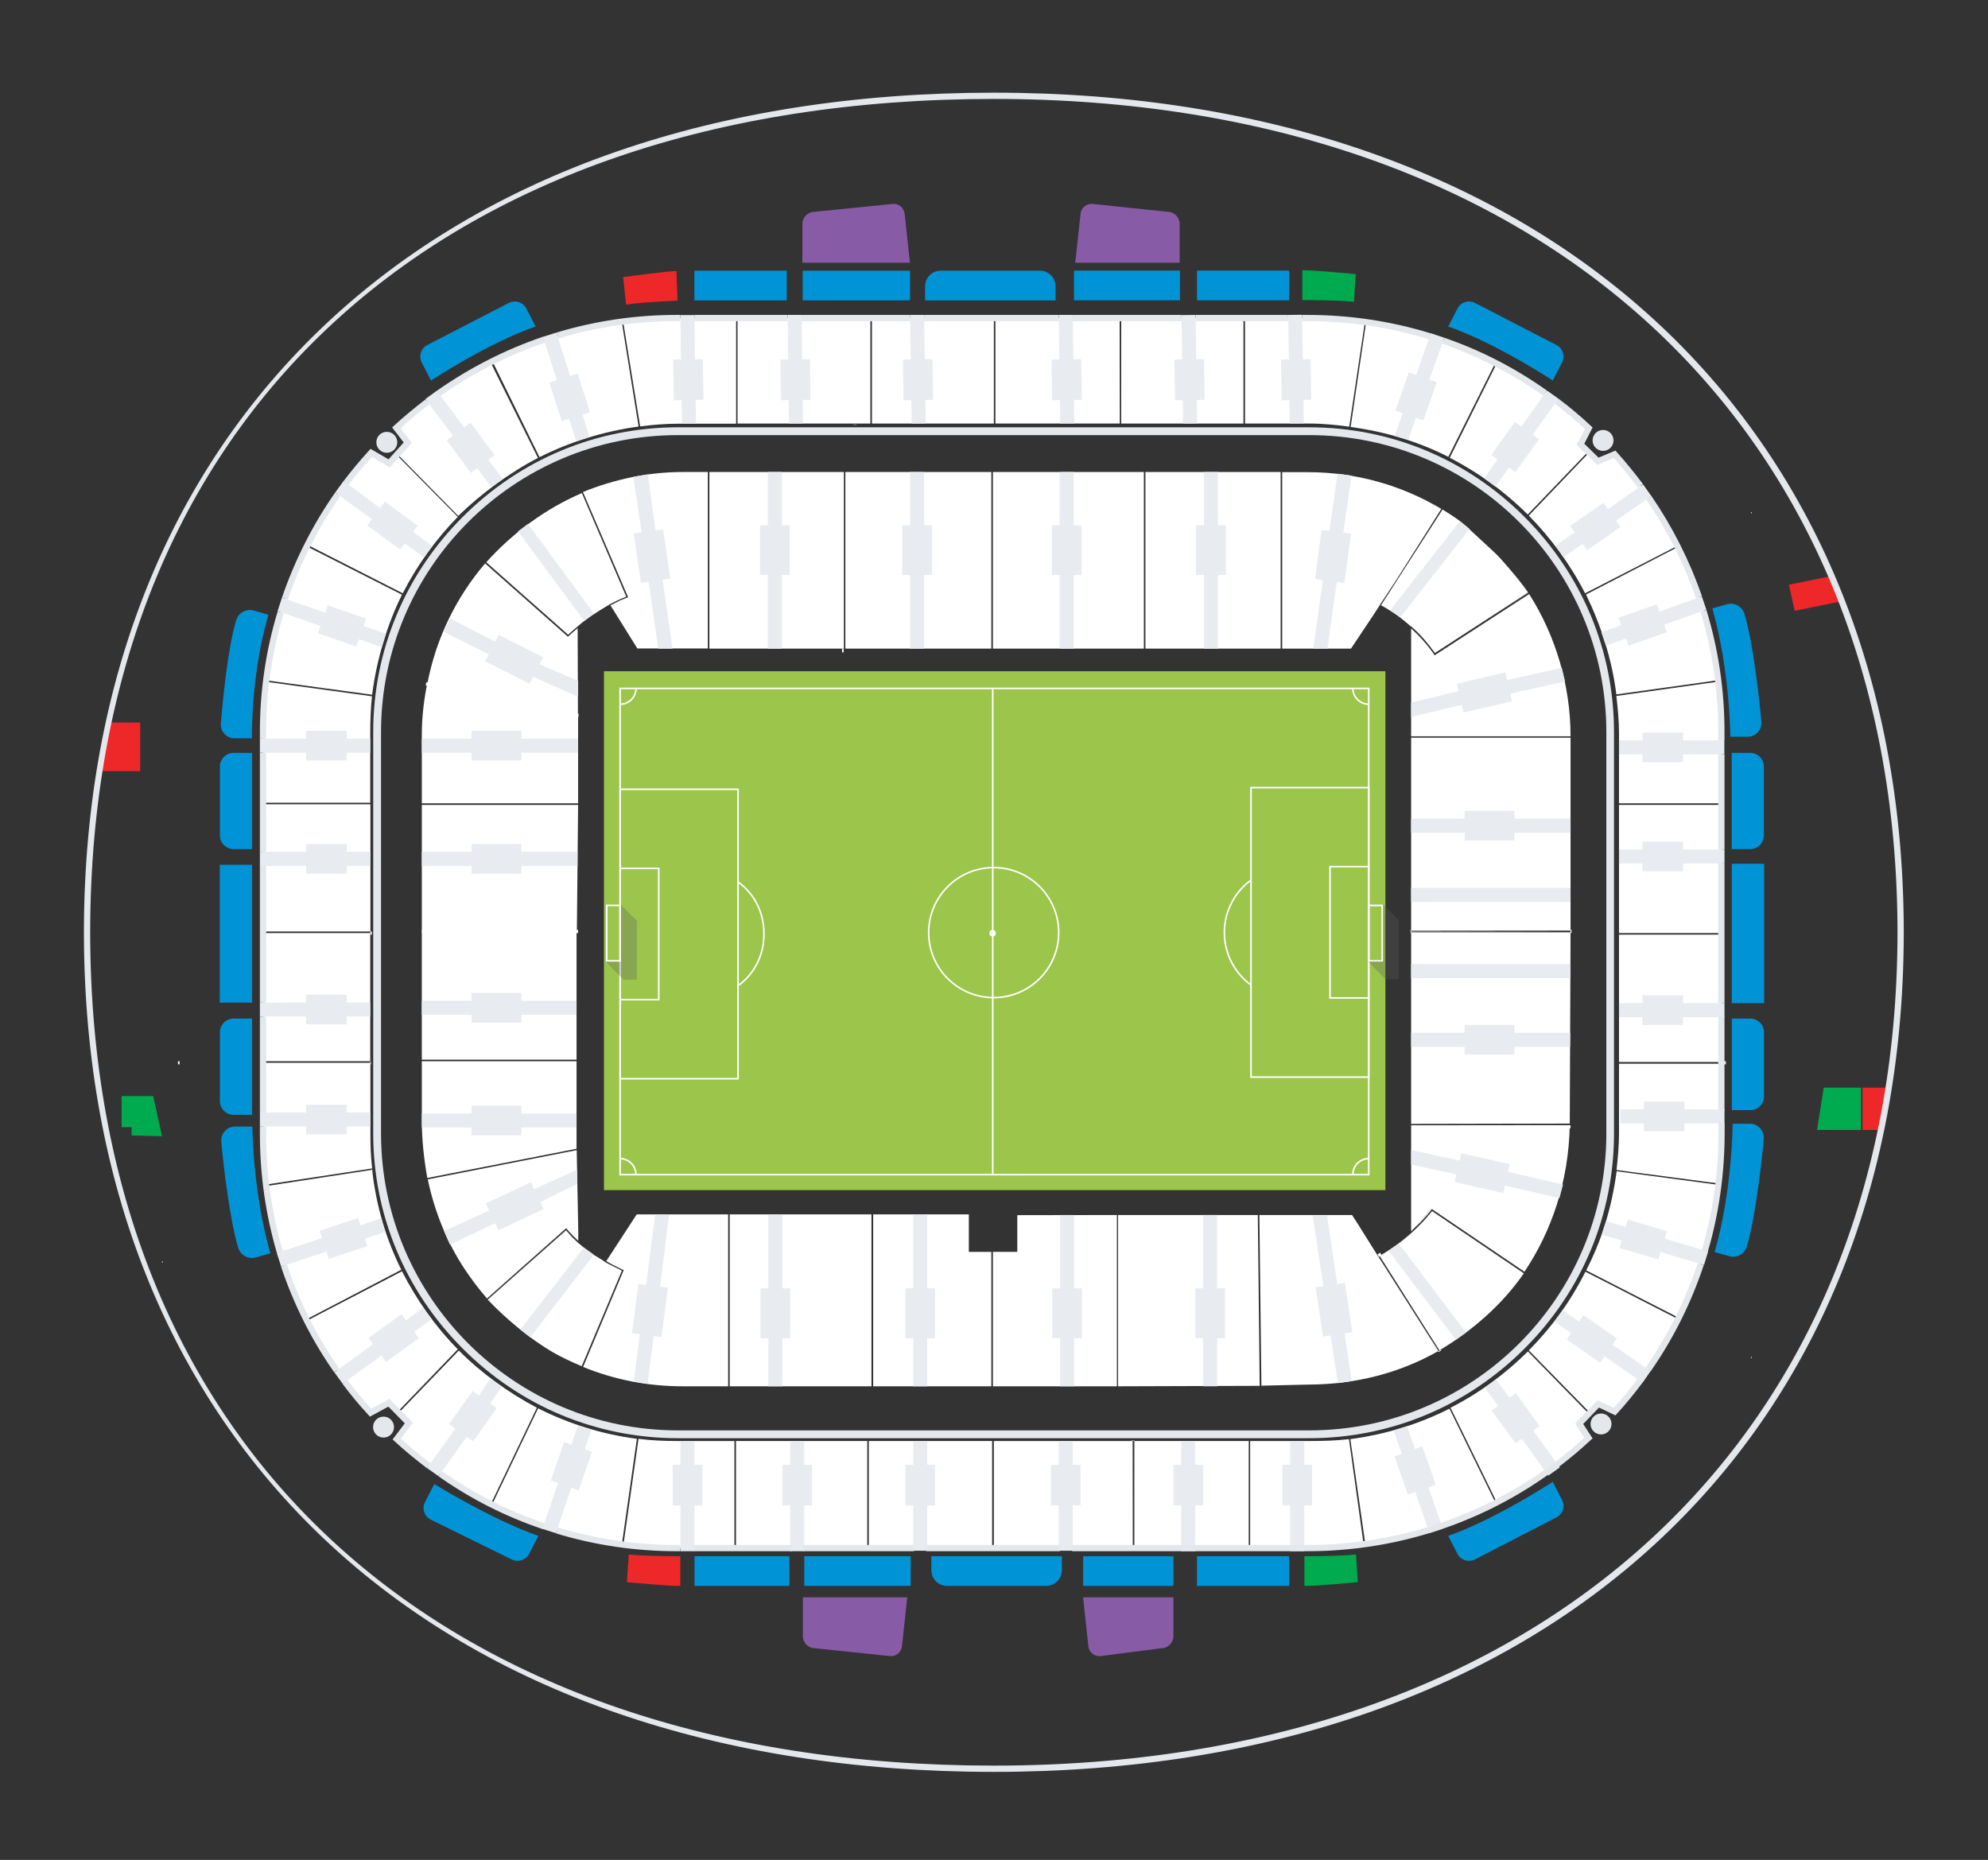 <?xml version="1.0" encoding="utf-8"?>
<!-- Generator: Adobe Illustrator 21.0.2, SVG Export Plug-In . SVG Version: 6.00 Build 0)  -->
<svg version="1.1" id="Layer_1" xmlns="http://www.w3.org/2000/svg" xmlns:xlink="http://www.w3.org/1999/xlink" x="0px" y="0px"
	 viewBox="0 0 1272 1190" style="enable-background:new 0 0 1272 1190;" xml:space="preserve">
<rect x="0" y="0" width="1272" height="1190" fill="#333333" stroke="none"/>
<style type="text/css">
	.st0{fill:#885BA6;}
	.st1{fill:#0093D5;}
	.st2{fill:#00AA4F;}
	.st3{fill:#EE2729;}
	.st4{fill:#FFFFFF;}
	.st5{fill:none;}
	.st6{opacity:0.5;fill:#D5D4D4;}
	.st7{opacity:0.4;fill:#D5D4D4;}
	.st8{fill:#9CC54C;}
	.st9{fill:none;stroke:#FFFFFF;stroke-miterlimit:10;}
	.st10{fill:none;stroke:#010101;stroke-width:2;stroke-miterlimit:10;}
	.st11{fill:#E4E8EC;}
	.st12{fill:#010101;}
	.st13{opacity:0.3;}
	.st14{opacity:0.2;}
	.st15{opacity:0.3;fill:#010101;}
	.st16{fill:#D5D4D4;}
	.st17{fill:none;stroke:#010101;stroke-miterlimit:10;}
	.st18{fill:#E3E3E3;}
	.st19{fill:#D3D3D3;}
	.st20{fill:none;stroke:#010101;stroke-width:0.75;stroke-miterlimit:10;}
	.st21{fill:#EAEAEA;}
	.st22{fill:#E8ECF0;}
	.st23{opacity:0.3;fill:none;stroke:#4D4D4D;stroke-miterlimit:10;}
	.st24{opacity:0.3;fill:#595A5A;}
</style>
<g id="f-6">
	<path class="st0" d="M693,1022h57.8v24.8c0,4.3-3.5,7.8-7.8,7.8l-38.8,5c-3.8,0.5-7.3-2.3-7.8-6.1L693,1022z"/>
	<path class="st0" d="M580.5,1022h-66.8v24.8c0,4.3,3.5,7.8,7.8,7.8l47.8,5c3.8,0.5,7.3-2.3,7.8-6.1L580.5,1022z"/>
	<path class="st0" d="M688,168.1h66.8v-24.8c0-4.3-3.5-7.8-7.8-7.8l-47.8-5c-3.8-0.5-7.3,2.3-7.8,6.1L688,168.1z"/>
	<path class="st0" d="M582.2,168.1h-68.8v-24.8c0-4.3,3.5-7.8,7.8-7.8l49.8-5c3.8-0.5,7.3,2.3,7.8,6.1L582.2,168.1z"/>
</g>
<g id="b-6">
	<path class="st1" d="M1108,481.7h11.8c4.9,0,8.8,4,8.8,8.8v44c0,4.9-4,8.8-8.8,8.8H1108V481.7z"/>
	<path class="st1" d="M1095.6,389.3c11.4,39.8,11.5,82.1,11.5,82.1h11.1c5.2,0,9.3-4.5,8.8-9.7c-1.3-15-5.4-50.9-10.8-68.8
		c-1.4-4.8-6.4-7.6-11.2-6.3L1095.6,389.3z"/>
	<path class="st1" d="M1097.1,801.1c11.4-39.8,11.5-82.1,11.5-82.1h11.1c5.2,0,9.3,4.5,8.8,9.7c-1.3,15-5.4,50.9-10.8,68.8
		c-1.4,4.8-6.4,7.6-11.2,6.3L1097.1,801.1z"/>
	
		<rect x="1108" y="552.5" transform="matrix(-1 -1.224647e-16 1.224647e-16 -1 2236.748 1194.348)" class="st1" width="20.7" height="89.2"/>
	<path class="st1" d="M1108.1,651.7h11.8c4.9,0,8.8,4,8.8,8.8v41c0,4.9-4,8.8-8.8,8.8h-11.8V651.7z"/>
	<path class="st1" d="M926.6,982.7l5.9,11.4c2.1,4.2,7.2,5.8,11.4,3.6l51.9-26.8c4.2-2.1,5.8-7.2,3.6-11.4l-5.9-11.4
		C993.6,948.1,956.3,972.4,926.6,982.7z"/>
	<path class="st1" d="M926.6,208.9l5.9-11.4c2.1-4.2,7.2-5.8,11.4-3.6l51.9,26.8c4.2,2.1,5.8,7.2,3.6,11.4l-5.9,11.4
		C993.6,243.4,956.3,219.1,926.6,208.9z"/>
	
		<rect x="765.9" y="173.2" transform="matrix(-1 -1.224647e-16 1.224647e-16 -1 1590.777 365.349)" class="st1" width="59" height="19"/>
	
		<rect x="687.2" y="173.2" transform="matrix(-1 -1.224647e-16 1.224647e-16 -1 1442.183 365.349)" class="st1" width="67.8" height="19"/>
	<path class="st1" d="M601.9,173.2h63.5c5.5,0,10,4.5,10,10v9h-83.5v-9C591.9,177.7,596.4,173.2,601.9,173.2z"/>
	
		<rect x="765.9" y="995.7" transform="matrix(-1 -1.224647e-16 1.224647e-16 -1 1590.777 2010.425)" class="st1" width="59" height="19"/>
	
		<rect x="693" y="995.7" transform="matrix(-1 -1.224647e-16 1.224647e-16 -1 1443.822 2010.425)" class="st1" width="57.8" height="19"/>
	<path class="st1" d="M161.3,481.7h-11.8c-4.9,0-8.8,4-8.8,8.8v44c0,4.9,4,8.8,8.8,8.8h11.8V481.7z"/>
	<path class="st1" d="M171.7,393.3c-11.4,39.8-10.5,79.1-10.5,79.1h-11.1c-5.2,0-9.3-4.5-8.8-9.7c1.3-15,4.4-47.9,9.8-65.8
		c1.4-4.8,6.4-7.6,11.2-6.3L171.7,393.3z"/>
	<path class="st1" d="M173,801.9c-11.4-39.8-11.5-81.1-11.5-81.1h-11.1c-5.2,0-9.3,4.5-8.8,9.7c1.3,15,5.4,49.9,10.8,67.8
		c1.4,4.8,6.4,7.6,11.2,6.3L173,801.9z"/>
	<rect x="140.6" y="553.3" class="st1" width="20.7" height="88.2"/>
	<path class="st1" d="M161.3,651.7h-11.8c-4.9,0-8.8,4-8.8,8.8v44c0,4.9,4,8.8,8.8,8.8h11.8V651.7z"/>
	<path class="st1" d="M344.5,982.7l-5.9,11.4c-2.1,4.2-7.2,5.8-11.4,3.6l-51.6-25.4c-4.2-2.1-5.8-7.2-3.6-11.4l5.9-11.4
		C277.8,949.5,314.8,972.4,344.5,982.7z"/>
	<path class="st1" d="M342.7,208.9l-5.9-11.4c-2.1-4.2-7.2-5.8-11.4-3.6l-51.9,26.8c-4.2,2.1-5.8,7.2-3.6,11.4l5.9,11.4
		C275.7,243.4,313,219.1,342.7,208.9z"/>
	<rect x="444.3" y="173.2" class="st1" width="59.1" height="19"/>
	<rect x="513.6" y="173.2" class="st1" width="68.7" height="19"/>
	<rect x="444.4" y="995.7" class="st1" width="60.7" height="19"/>
	<rect x="514.6" y="995.7" class="st1" width="68.1" height="19"/>
	<path class="st1" d="M605.9,1014.7h63.5c5.5,0,10-4.5,10-10v-9h-83.5v9C595.9,1010.2,600.4,1014.7,605.9,1014.7z"/>
</g>
<g id="g-6">
	<polygon class="st2" points="1162.6,723 1190.8,723 1190.8,695.9 1166.9,695.9 	"/>
	<path class="st2" d="M834.6,995.7c0,0,21.8,0.1,33-1.1l1.2,17.7c0,0-27,2.6-34.2,2.4V995.7z"/>
	<path class="st2" d="M833.3,192c0,0,21.8-0.1,33,1.1l1.2-17.7c0,0-27-2.6-34.2-2.5L833.3,192z"/>
	<g>
		<polygon class="st2" points="84.2,726.5 103.7,727 98,701.3 77.8,701.3 77.8,721.2 84.2,721.2 		"/>
	</g>
</g>
<g id="r-6">
	<polygon class="st3" points="1202.6,723 1208.1,695.9 1191.7,695.9 1191.7,723 	"/>
	<path class="st3" d="M433.5,192.4c0,0-21.8,0.8-32.9,2.5l-1.9-17.6c0,0,26.9-3.7,34.1-3.9L433.5,192.4z"/>
	<path class="st3" d="M435.3,995.7c0,0-21.8,0.1-33-1.1l-1.2,17.7c0,0,27,2.6,34.2,2.4V995.7z"/>
	<polygon class="st3" points="69.5,462.3 89.7,462.3 89.7,493.4 63.5,493.4 	"/>
	<polygon class="st3" points="1170.4,368.9 1144.6,374.1 1148.3,390.8 1180,384.4 	"/>
</g>
<g id="base-6_1_">
	<polygon class="st4" points="404.7,943.8 403.3,953.4 402.3,960.6 403.3,953.6 	"/>
	<polygon class="st4" points="635.4,922 635.9,922 635.9,922 633.9,922 633.9,922 634.9,922 	"/>
	<polygon class="st4" points="555.9,922 555.9,922 553.9,922 553.9,922 554.9,922 	"/>
	<path class="st5" d="M1035.9,679v-81h65.5v-2h-65.5v-81h65.5v-2h-65.5v-44.1c0-7.9-0.7-15.8-1.6-23.5l65.3-8.8
		c-0.1-0.7-0.1-1.3-0.2-2l-65.5,8.8l0.1,1l0,0c-2.8-22.5-9.4-43.8-19-63.3l59-30.5c-0.3-0.6-0.6-1.2-0.9-1.8l-59.1,30.5
		c-9.2-18.1-21.1-34.5-35.2-48.8l38.3-39.8c2.9,3.1,5,5.7,5,5.7l11.5-5.1c-5.4-6-11.1-11.8-17.1-17.3l-7.2,9.6l0,0l-0.1,0.1l6.4,5.6
		l-38.3,39.8c-14.5-14.4-31.1-26.6-49.5-36c-0.2-0.1-0.3-0.2-0.5-0.3c0,0,0,0,0,0l0,0l0,0v0l0.4,0.2l30.1-60.3
		c-0.6-0.3-1.2-0.6-1.8-0.9L926,292.1c-19.3-9.8-39-15.8-61.3-18.8l9.9-67.1c-0.7-0.1-1.4-0.2-2.1-0.3l-9.7,66.9
		c-8.1-1-16.3-1.8-24.7-1.8h-41.1v-67.5h-2V271h-78h-81h-79h-85v-67.5h-2V271h-36.1c-8.2,0-16.4,0.7-24.3,1.7l-10.1-67.1
		c-0.7,0.1-1.3,0.2-2,0.3l10.1,67.4c-22.2,2.9-43.2,9.6-62.4,19.2L315,231.2c-0.5,0.2-0.9,0.5-1.4,0.7l30.1,61.3
		c-18.3,9.4-35,21.6-49.5,36.1l-39.5-40c3.5-3.3,7-6,7-6l-7.7-10.2c-6.1,5.6-12,11.6-17.6,17.7l12.5,5.6c0.8-1.7,2.5-3.8,4.4-5.7
		l39.5,40c-14.1,14.4-26,30.9-35.2,49l-60.9-31.2c-0.3,0.6-0.6,1.2-0.9,1.8l60.9,31.2c-9.5,19.2-15.9,40.1-18.8,62.1l-67.7-9.1
		c-0.1,0.7-0.1,1.3-0.2,2l67.9,9.1c-0.9,7.6-1.1,15.4-1.1,23.3V513h-68.7v2h68.7v81h-68.7v2.3l68.7-0.3v81h-68.7v2h68.7v44.1
		c0,7.9,0.3,15.6,1.2,23.2l0,0l-0.1-1l-67.9,9.8c0.1,0.7,0.1,1.3,0.2,2l67.6-9.8c2.7,22.4,9.2,43.5,18.8,62.9l0,0l-0.2-0.3
		c-16.6,8.6-40.1,20.7-60.8,31.4c0.3,0.6,0.6,1.2,0.9,1.8c2.5-1.3,5-2.6,7.6-3.9c26.5-13.7,53-27.4,53.2-27.5
		c9.3,18.5,20.7,34.6,35.1,49.2l-38,39.7l-5.7-5.2l-12.5,5.5c5.6,6.2,11.4,12.1,17.6,17.7l7.7-10.3l-6.7-6.7l0.7,0.7l38.4-40
		c14.3,14.4,30.9,26.6,49.1,36L313.3,962c0.6,0.3,1.2,0.6,1.8,0.9l29.7-61.5c19.4,9.8,39.7,16.4,62.1,19.3l0,0.1l-9.5,67.4
		c0.7,0.1,1.3,0.2,2,0.3l9.5-67.4l0-0.4c8.5,1.1,16.1,1.3,24.9,1.3h35.1v68.5h2V922h83v68.5h2V922h78v68.5h2V922h87.8l0.1,68.5h2
		l-0.1-68.5h72.2v68.5h2V922H838c8.3,0,16.1-0.1,24.1-1.1l0,0.2l9.4,67.2c0.7-0.1,1.3-0.2,2-0.3l-9.4-67.2c22.5-3,43-9.3,62.4-19.2
		l29.7,60.4c0.6-0.3,1.2-0.6,1.8-0.9l-29.7-60.4c18.3-9.4,34.3-21.1,48.7-35.5l38.8,39.2l-6.4,6.7l6.9,9.1
		c6.1-5.6,11.9-11.5,17.4-17.7l-11.3-5.1l-5.2,5.4l-38.7-39.2c14.6-14.8,26.4-30.9,35.7-49.6c0,0,26.4,13.7,52.9,27.3
		c2.1,1.1,4.1,2.1,6.2,3.2c0.3-0.6,0.6-1.2,0.9-1.8c-20.2-10.4-42.9-22.2-59-30.5c9.6-18.7,15.6-37.6,18.9-62.2l65.3,8.7
		c0-0.4,0.1-0.7,0.1-1.1l-65.3-8.9l65.3,8.7c0-0.2,0.1-0.5,0.1-0.7l-65.3-8.7c0.9-7.6,1.6-15.2,1.6-23V681 M977.8,329.5l0.5,0.5l0,0
		C978.1,329.8,978,329.7,977.8,329.5L977.8,329.5z"/>
	<rect x="470.9" y="922" class="st4" width="84" height="68.5"/>
	<polygon class="st4" points="635.9,922 635.9,990.5 724.8,990.5 724.7,922 	"/>
	<polygon class="st4" points="725.8,922 725.8,990.5 799,990.5 799,922 	"/>
	<path class="st4" d="M863.1,920.8c-8,1-16.8,1.2-25.1,1.2h-38.1v68.5h36.8c11.8,0,24.3-0.8,35.8-2.3l-9.2-66.1L863.1,920.8z"/>
	<path class="st4" d="M433.8,922c-8.8,0-16.9-0.3-25.3-1.4l0,0.4l-9.6,67.4c11,1.4,22.7,2.1,34.1,2.1h36.9V922H433.8z"/>
	<rect x="555.9" y="922" class="st4" width="78.9" height="68.5"/>
	<path class="st4" d="M407.5,920.6c-22.4-2.9-43.8-9.7-63.2-19.5l-29.5,61.7c25.4,12.7,53.8,21.4,83.1,25.3L407.5,920.6L407.5,920.6
		z"/>
	<polygon class="st6" points="199.7,439.4 206.6,440.4 216.2,441.7 206.8,440.4 	"/>
	<polygon class="st7" points="199.7,439.4 206.6,440.4 216.2,441.7 206.8,440.4 	"/>
	
		<rect x="386.4" y="429.5" transform="matrix(-1 -1.224647e-16 1.224647e-16 -1 1272.84 1190.971)" class="st8" width="500" height="332"/>
	
		<rect x="396.8" y="440.4" transform="matrix(-1 -1.224647e-16 1.224647e-16 -1 1272.564 1191.971)" class="st9" width="479" height="311.1"/>
	<line class="st9" x1="635.2" y1="751" x2="635.2" y2="441"/>
	
		<rect x="800.4" y="503.9" transform="matrix(-1 -1.224647e-16 1.224647e-16 -1 1676.24 1193.047)" class="st9" width="75.4" height="185.2"/>
	<polyline class="st9" points="876.3,638.5 851,638.5 851,554.5 876.3,554.5 	"/>
	<circle class="st9" cx="635.8" cy="596.7" r="41.6"/>
	<path class="st9" d="M800.8,630.5c-10.5-7.5-17.4-19.9-17.4-33.8c0-13.9,6.8-26.2,17.3-33.8"/>
	<rect x="396.8" y="505" class="st9" width="75.4" height="185.2"/>
	<polyline class="st9" points="396.8,555.6 421.5,555.6 421.5,639.6 396.8,639.6 	"/>
	<path class="st9" d="M472.1,564.2c10.5,7.5,16.7,19.4,16.7,33.3c0,13.9-6.2,25.8-16.7,33.3"/>
	<circle class="st4" cx="635.1" cy="597.1" r="2.1"/>
	<g>
		<path class="st4" d="M272.8,436.5c32.6,6.9,95.5,20,97.4,20.2l-0.1,2c-1.2,0-75.2-15.5-97.7-20.2L272.8,436.5z"/>
	</g>
	<g>
		<polygon class="st4" points="368.9,596 369.1,596 369.9,515 269.9,515 269.9,596 		"/>
		<path class="st4" d="M369.9,458.3l-96.8-20c-1.9,10.2-3.2,20.7-3.2,31.5V514h100V458.3z"/>
		<polygon class="st4" points="369.9,515 369.9,514 369.9,515 		"/>
	</g>
	<g>
		<rect x="269.9" y="595" class="st4" width="100" height="2"/>
	</g>
	<g>
		<path class="st10" d="M372.2,874.5"/>
	</g>
	<circle class="st11" cx="247.5" cy="283" r="6.7"/>
	<circle class="st11" cx="1025.7" cy="281.8" r="6.7"/>
	<path class="st10" d="M369.2,457.4"/>
	<path class="st12" d="M637.2,417.4"/>
	<g>
		<path class="st10" d="M883.3,386.9"/>
	</g>
	<g class="st13">
		<polygon class="st12" points="334.4,380.8 333.8,380.2 334.4,380.8 335,381.3 		"/>
	</g>
	<g class="st14">
		<polygon class="st12" points="334.4,380.8 333.8,380.2 334.4,380.8 335,381.3 		"/>
	</g>
	<g class="st13">
		<polygon class="st12" points="917.2,418.3 917.3,418.2 917.3,418.2 		"/>
	</g>
	<g class="st14">
		<polygon class="st12" points="917.2,418.3 917.3,418.2 917.3,418.2 		"/>
	</g>
	<g class="st13">
		<polygon class="st12" points="917.2,418.3 917.3,418.2 917.3,418.2 		"/>
	</g>
	<polygon class="st12" points="369.4,458.6 369.4,458.6 369.9,458.7 	"/>
	<polygon class="st15" points="369.4,458.6 369.4,458.6 369.9,458.7 	"/>
	<path class="st12" d="M1009.1,283.6"/>
	<path class="st12" d="M259.2,812"/>
	<polygon class="st16" points="1009.4,283.6 1009.4,283.6 1009.4,283.6 	"/>
	<path class="st17" d="M894,399.7"/>
	<rect x="466.9" y="777" class="st4" width="90.7" height="110"/>
	<path class="st4" d="M399.1,812.6l-26,62c19.7,8.1,41.3,12.4,63.9,12.4h28.9V777h-58.5l-19.5,29.9c2.6,1.6,6.1,3.4,10.3,5.4
		L399.1,812.6z"/>
	<path class="st4" d="M805.8,777.4l1.3,109.2l29.7-0.7c30.3,0,58.8-7.4,83.4-21.4l-14.1-22.5l-23.8-37.4c0,0-0.3-0.5-1-1.5
		l-12.2-19.5l-4-6.2L805.8,777.4"/>
	<polyline class="st4" points="714.6,887 714.6,887 714.4,887 714.4,777.4 650.9,777.5 650.9,801 635.3,801 635.3,887 	"/>
	<polygon class="st4" points="634.3,887 634.3,887 634.3,801 619.9,801 619.9,777 558.7,777 558.7,887 	"/>
	<path class="st18" d="M882.3,804.1C882.3,804.1,882.3,804.1,882.3,804.1l1.1,1.8L882.3,804.1z"/>
	<polyline class="st4" points="804.8,777.4 715.4,777.4 715.4,887 714.9,887 715.4,887 806,886.7 804.8,777.4 	"/>
	<rect x="714.6" y="887" class="st18" width="0.3" height="0"/>
	<rect x="714.6" y="777.4" class="st4" width="0.3" height="109.5"/>
	<path class="st4" d="M883.1,801.5l-1.7,1.1l0.9,1.5c0.4-0.2,1-0.4,1.8-0.8L883.1,801.5z"/>
	<path class="st4" d="M920.4,864.4c-0.1,0-0.2,0.1-0.3,0.1l0.4,0.6l1.7-1.1l-0.2-0.4c-0.5,0.3-1,0.6-1.5,0.9L920.4,864.4z"/>
	<path class="st4" d="M906.1,842.1l14.1,22.5c0.1,0,0.2-0.1,0.3-0.1L906.1,842.1z"/>
	<polygon class="st12" points="635.9,795.2 635.9,795.2 635.9,795.5 635.9,795.5 	"/>
	<path class="st4" d="M297.3,812c4.1,6.1,8.7,12.4,14.3,18.8l50.7-45l1.7,2.1l2.6,2.8l3.4,3.2v-6.4l-1-51.6l-95.3,18.7
		C278,775.2,286.1,795.1,297.3,812z"/>
	<path class="st4" d="M273.4,753.7L273.4,753.7l95.5-18.7v-56h-99v10.2v28C269.9,728.9,271.2,741.2,273.4,753.7z"/>
	<rect x="269.9" y="596" class="st4" width="99" height="82"/>
	<path class="st4" d="M312.1,831.6c0,0,0.7,0.8,0.8,0.8c3.8,4,19.8,20.4,40.8,32.8c5.6,3.2,12.1,6.3,18.5,8.9l6.7-15.9l19-45.2
		c-2.7-1.5-8.7-4.1-11.1-5.8c-2.1-1.5-4.5-2.8-6.9-4.3c-5.6-3.7-5.4-4-9.9-7.6l-3.9-3.7l-3.9-4.4L312.1,831.6z"/>
	<path class="st4" d="M312.4,831.9c-0.1-0.1-0.2-0.3-0.3-0.4l0,0C312,831.5,312.2,831.7,312.4,831.9z"/>
	<path class="st4" d="M312,831.5L312,831.5c-0.1-0.1-0.2-0.3-0.3-0.4C311.8,831.3,311.9,831.4,312,831.5z"/>
	<path class="st4" d="M312.1,831.5l0.4-0.3L312.1,831.5C312.1,831.5,312.1,831.5,312.1,831.5L312.1,831.5
		C312.1,831.5,312.1,831.5,312.1,831.5z"/>
	<path class="st4" d="M312.4,831.2l50.9-45.2l-51.3,45.4c0,0,0,0,0,0L312.4,831.2z"/>
	<polygon class="st4" points="363.4,786.1 363.4,786 312.4,831.2 	"/>
	<path class="st18" d="M863.7,273.2c0.2,0,0.5,0.1,0.7,0.1L863.7,273.2L863.7,273.2z"/>
	<path class="st4" d="M864.7,273.3L864.7,273.3c-0.1,0-0.1,0-0.2,0L864.7,273.3z"/>
	<path class="st4" d="M1016.1,289.6l-0.2-0.2c0.2,0.2,0.4,0.4,0.5,0.6l0.1-0.1L1016.1,289.6z"/>
	<polygon class="st4" points="199.7,439.4 206.6,440.4 216.2,441.7 206.8,440.4 	"/>
	<polygon class="st4" points="114.9,679 113.9,679 113.9,681 114.9,681 114.9,680 	"/>
	<polygon class="st4" points="236.9,681 237.3,681 237.3,679 236.9,679 236.9,680 	"/>
	<g>
		<polygon class="st5" points="465.9,887 465.9,887 465.9,895.7 		"/>
	</g>
	<polygon class="st4" points="236.9,597 236.9,598 237.9,598 237.9,596 236.9,596 236.9,597 	"/>
	<path class="st4" d="M237.8,748.6c0,0.3,0.1,0.5,0.1,0.8l0.4-0.1l-0.1-1l-0.4,0.1C237.8,748.4,237.8,748.5,237.8,748.6z"/>
	<path class="st5" d="M313.5,137.2"/>
	<path class="st17" d="M98.8,394.3"/>
	<path class="st17" d="M1172,394.3"/>
	<path class="st17" d="M176.2,250.7"/>
	<path class="st17" d="M1066.3,221.8"/>
	<path class="st5" d="M954.4,139.1"/>
	<path class="st9" d="M865.6,751.5c0-5.6,4.6-10.2,10.2-10.2"/>
	<path class="st9" d="M875.8,450.6c-5.6,0-10.2-4.6-10.2-10.2"/>
	<path class="st9" d="M396.7,741.3c5.6,0,10.2,4.6,10.2,10.2"/>
	<path class="st9" d="M407,440.4c0,5.6-4.6,10.2-10.2,10.2"/>
	<polygon class="st5" points="716.9,271 717.9,271 717.9,203.5 715.9,203.5 715.9,271 	"/>
	<polygon class="st5" points="635.9,271 636.9,271 636.9,203.5 634.9,203.5 634.9,271 	"/>
	<polygon class="st5" points="556.9,271 557.9,271 557.9,203.5 555.9,203.5 555.9,271 	"/>
	<path class="st4" d="M864,920.8l9.6,67.1c29.4-4.1,57.9-13.2,83.4-26.1l-29.6-60.5C907.9,911.2,886.5,917.8,864,920.8z"/>
	<path class="st4" d="M408.6,272.9l-10.8-67.1c-29.2,3.9-57.3,12.7-82.7,25.4l30.1,61.3C364.4,282.8,386.4,275.9,408.6,272.9z"/>
	<rect x="1035.9" y="598" class="st4" width="65.5" height="81.5"/>
	<rect x="1035.9" y="515" class="st4" width="65.5" height="82"/>
	<path class="st4" d="M1035.9,468.9V514h65.5v-45.8c0-10.7-0.5-21.8-1.7-32.1l-65.5,9.2C1035.1,452.9,1035.9,461,1035.9,468.9z"/>
	<polygon class="st4" points="635.9,271 635.9,271 716.5,271 716.5,271 716.5,271 716.4,203.5 636.9,203.5 636.9,271 	"/>
	<polygon class="st4" points="556.9,271 556.9,271 635.9,271 635.9,271 635.9,271 635.9,203.5 557.9,203.5 557.9,271 	"/>
	<rect x="168.3" y="514.6" class="st4" width="68.7" height="81.4"/>
	<polyline class="st4" points="168.3,650.4 168.3,679 236.9,679 236.9,597 168.3,597 168.3,641.9 	"/>
	<path class="st4" d="M254.8,902.9l38.1-39.6c-14.4-14.6-26.3-31.5-35.7-49.9c-0.2,0.1-26.4,13.8-52.9,27.5
		c-2.5,1.3-5.3,2.8-7.8,4.1c10.7,21,24.2,40.7,39.8,58.1l12.5-5.5L254.8,902.9z"/>
	<path class="st4" d="M253.8,290.1l39.4,40c14.6-14.2,32.7-27.6,51-37.1l-30.4-61.3c-21.8,11-42.2,25.2-60,41.5l7.7,10.2
		C261.7,283.5,257.3,286.9,253.8,290.1z"/>
	<path class="st4" d="M292.9,330.7l-39.5-40c-1.9,1.9-3.6,4-4.4,5.7l-12.5-5.6c-15.6,17.3-29.1,36.8-39.8,57.8l61,31
		C266.9,361.6,278.8,345.1,292.9,330.7z"/>
	<path class="st4" d="M257.2,380.5l-60.7-30.8c-12.9,25.9-22.3,55.7-26.1,85.6l67.7,9.2C240.9,422.3,247.7,399.6,257.2,380.5z"/>
	<path class="st4" d="M236.9,468.9c0-7.9,0.3-15.8,1.1-23.4l-67.9-9.3c-1.2,10.4-1.9,21.3-1.9,32v45.4h68.7V468.9z"/>
	<path class="st4" d="M170.3,757.9l67.8-10.3l0-0.2l0,0c-0.9-7.6-1.1-14.4-1.1-22.3V680l-68.7,0v45.8
		C168.3,736.4,169,747.6,170.3,757.9z"/>
	<path class="st4" d="M256.7,812.3L256.7,812.3c-9.6-19.4-15.9-40.1-18.6-63.8l-67.8,10.4c3.8,29.9,12.9,59.3,25.8,85.2
		c20.7-10.7,44.1-23.1,60.7-31.7L256.7,812.3z"/>
	<path class="st4" d="M293.6,864.1L255.1,904l-0.2-0.2l6.7,6.7l-7.7,10.3c17.7,16.3,38.4,30.6,60.1,41.6l29.5-61.7
		C325.3,891.1,307.9,878.5,293.6,864.1z"/>
	<path class="st4" d="M1014.4,813.7c-9.4,18.8-21.6,35.6-36.2,50.3l38.5,39.3l5.7-5.8l11.3,5.1c15.6-17.4,29.3-37.5,39.9-58.6
		c-2-1.1-4.8-2.5-6.8-3.5C1040.3,826.8,1014.4,813.7,1014.4,813.7z"/>
	<path class="st4" d="M1016.1,904.1l-38.5-39.4c-14.4,14.3-31.1,26.7-49.5,36l29.6,60.5c21.2-11,41.2-25,58.6-41l-6.9-9.1
		L1016.1,904.1z"/>
	<path class="st4" d="M1014.9,812.8c16.1,8.3,38.9,19.9,59.2,30.3c12.8-25.9,21.7-55.1,25.5-85l-65.2-8.7
		C1031,774.2,1024.5,794.1,1014.9,812.8z"/>
	<path class="st4" d="M1035.9,725.1c0,7.8-0.7,15.9-1.6,23.5l65.3,8.6c1.2-10.2,1.8-20.8,1.8-31.3v-45.3l-65.5,0V725.1z"/>
	<path class="st4" d="M926.7,292.3l30.1-60.2c-25.1-12.7-53.7-21.9-82.7-26l-9.9,67.1C886.5,276.2,907.4,282.5,926.7,292.3z"/>
	<path class="st4" d="M988.8,251.4c-10-7.1-20.1-13.3-31.1-18.9l-30.1,60.4c18.4,9.4,35.4,21.8,49.9,36.3l38.2-39.8l-6.4-5.6
		l0.1-0.1l0,0l8.6-10.7c-6.7-6.2-20.3-17-27.7-22.6"/>
	<path class="st4" d="M1016.4,290l-38.2,39.9c14.1,14.3,26.8,31.6,36,49.7l59-30.3c-10.6-20.9-24-40.7-39.6-57.9l-11.5,5.1
		C1022.1,296.4,1019.3,293.1,1016.4,290z"/>
	<path class="st4" d="M1034.2,444.3l-0.2,0.2L1034.2,444.3l65.2-9.1c-3.8-29.9-12.8-59.4-25.6-85.3l-59,30.5
		C1024.3,399.9,1031.4,421.8,1034.2,444.3z"/>
	<path class="st4" d="M978.3,330l-0.5-0.5l0,0C978,329.7,978.1,329.8,978.3,330L978.3,330z"/>
	<path class="st4" d="M927.4,292.8L927.4,292.8C927.4,292.8,927.4,292.8,927.4,292.8L927.4,292.8L927.4,292.8z"/>
	<polygon class="st4" points="927.4,292.8 927.4,292.8 927.4,292.8 	"/>
	<path class="st4" d="M838,271c8.4,0,17.2,0.9,25.3,2l10-67c-11.7-1.6-24.4-2.5-36.6-2.5h-40.1V271H838z"/>
	<polygon class="st4" points="716.9,271 716.9,271 795.6,271 795.6,203.5 717.4,203.5 717.4,271 	"/>
	<path class="st4" d="M435.3,203.5H433c-11.4,0-23.3,0.8-34.3,2.2l10.9,67.1c8-1,16.1-1.7,24.3-1.7h37.1v-67.5l-26.6,0"/>
	<polygon class="st4" points="556.9,271 556.9,271 556.9,271 556.9,203.5 471.9,203.5 471.9,271 	"/>
	<rect x="1101.4" y="680" class="st4" width="2.9" height="1"/>
	<rect x="1101.4" y="679" class="st4" width="2.9" height="1"/>
	<path class="st10" d="M883.7,805.7"/>
	<path class="st10" d="M1156.4,685.7"/>
	<path class="st10" d="M1083.3,924.9"/>
	<circle class="st11" cx="1024.4" cy="911.1" r="6.7"/>
	<path class="st16" d="M857.7,885.8"/>
	<path class="st4" d="M1120.6,867.9c-0.1,0.3-0.3,0.5-0.4,0.8c0.5,0.2,0.6,0.2,0.7,0.1L1120.6,867.9L1120.6,867.9l0.1-0.3"/>
	<line class="st4" x1="1015.2" y1="812.3" x2="1015.2" y2="812.3"/>
	<line class="st4" x1="1120.7" y1="867.6" x2="1121" y2="866.9"/>
	<path class="st4" d="M864.1,920.8L864.1,920.8l-0.7,0.1l0,0C863.7,920.8,863.9,920.8,864.1,920.8z"/>
	<path class="st5" d="M863.4,920.9c-0.3,0-0.6,0.1-0.9,0.1l0,0L863.4,920.9z"/>
	<polygon class="st4" points="799.9,922 799.9,922 797.9,922 797.9,922 798.9,922 	"/>
	<polygon class="st4" points="725.8,922 725.8,921.7 723.8,921.7 723.8,922 724.9,922 	"/>
	<path class="st17" d="M888.2,1065.6"/>
	<path class="st5" d="M954.4,1053"/>
	<line class="st17" x1="1092" y1="946.2" x2="1092" y2="946.2"/>
	<path class="st17" d="M1071.2,967.2"/>
	<g>
		<path class="st19" d="M1016.5,1016.5"/>
		<path class="st19" d="M1011.4,1009.6"/>
		<path class="st19" d="M1016.5,1016.5"/>
		<path class="st19" d="M1011.4,1009.6"/>
	</g>
	<path class="st10" d="M113.4,687.7"/>
	<circle class="st11" cx="245.4" cy="913.1" r="6.7"/>
	<path class="st16" d="M412.1,887.8"/>
	<path class="st4" d="M103.9,806.8c0.1,0.3,0.3,0.5,0.4,0.8c-0.5,0.2-0.6,0.2-0.7,0.1L103.9,806.8L103.9,806.8l-0.1-0.3"/>
	<path class="st4" d="M405.7,922.8L405.7,922.8l0.7,0.1l0,0C406.1,922.8,405.9,922.8,405.7,922.8z"/>
	<path class="st5" d="M406.4,922.9c0.3,0,0.6,0.1,0.9,0.1l0,0L406.4,922.9z"/>
	<polygon class="st4" points="469.9,924 469.9,924 471.9,924 471.9,924 470.9,924 	"/>
	<path class="st17" d="M381.6,1067.6"/>
	<path class="st5" d="M315.4,1055"/>
	<line class="st17" x1="177.8" y1="948.2" x2="177.8" y2="948.2"/>
	<path class="st17" d="M198.6,969.2"/>
	<path class="st20" d="M73.1,683.9"/>
	<path class="st10" d="M388.1,387.8"/>
	<path class="st16" d="M414.1,307.8"/>
	<path class="st4" d="M407.7,272.8L407.7,272.8l0.7-0.1l0,0C408.1,272.7,407.9,272.7,407.7,272.8z"/>
	<path class="st5" d="M408.4,272.7c0.3,0,0.6-0.1,0.9-0.1l0,0L408.4,272.7z"/>
	<polygon class="st4" points="471.9,271.6 471.9,271.6 473.9,271.6 473.9,271.6 472.9,271.6 	"/>
	<polygon class="st4" points="546.1,271.6 546.1,271.8 548.1,271.8 548.1,271.6 546.9,271.6 	"/>
	<path class="st5" d="M317.4,140.5"/>
	<line class="st17" x1="179.8" y1="247.3" x2="179.8" y2="247.3"/>
	<path class="st20" d="M75.1,511.6"/>
	<path class="st10" d="M883.7,390.8"/>
	<path class="st10" d="M1156.4,510.9"/>
	<path class="st16" d="M857.7,310.8"/>
	<path class="st4" d="M1120.6,328.7c-0.1-0.3-0.3-0.5-0.4-0.8c0.5-0.2,0.6-0.2,0.7-0.1L1120.6,328.7L1120.6,328.7l0.1,0.3"/>
	<path class="st4" d="M864.1,275.8L864.1,275.8l-0.7-0.1l0,0C863.7,275.7,863.9,275.7,864.1,275.8z"/>
	<path class="st5" d="M863.4,275.7c-0.3,0-0.6-0.1-0.9-0.1l0,0L863.4,275.7z"/>
	<path class="st5" d="M954.4,143.5"/>
	<line class="st17" x1="1092" y1="250.3" x2="1092" y2="250.3"/>
	<path class="st17" d="M1071.2,229.4"/>
	
		<rect x="875.8" y="579.3" transform="matrix(-1 -1.224647e-16 1.224647e-16 -1 1760.205 1194.123)" class="st9" width="8.6" height="35.5"/>
	<rect x="388.2" y="579.3" class="st9" width="8.6" height="35.5"/>
	<polygon class="st5" points="634.9,415 635.9,415 635.9,302 634.9,302 633.9,302 633.9,415 	"/>
	<rect x="539.8" y="415" class="st18" width="0.1" height="0"/>
	<polygon class="st4" points="539.9,302 540.9,302 540.9,302 539.8,302 539.8,302 	"/>
	<rect x="539.8" y="302" class="st4" width="0.1" height="113"/>
	<polygon class="st5" points="731.9,415 732.9,415 732.9,302 731.9,302 730.9,302 730.9,415 	"/>
	<polygon class="st4" points="539.9,415 539.9,415 634.9,415 634.9,415 634.3,415 634.3,302 540.9,302 540.9,415 	"/>
	<polygon class="st4" points="635.9,302 635.9,302 633.9,302 633.9,302 634.9,302 	"/>
	<polygon class="st4" points="634.9,415 634.9,415 637.9,415 642.7,415 731.9,415 731.9,415 731.9,415 731.9,302 635.3,302 
		635.3,415 	"/>
	<rect x="731.9" y="302" class="st4" width="1" height="0"/>
	<rect x="730.9" y="302" class="st4" width="1" height="0"/>
	<polygon class="st4" points="731.9,415 731.9,415 819.9,415 819.9,415 819.4,415 819.4,302 732.9,302 732.9,415 	"/>
	<path class="st4" d="M820.4,415L820.4,415l44,0l13.7-20.5l5-7.7c-0.1,0-0.1,0-0.1,0l10.4-15.7l28.8-45.5
		c-25-14.9-54.2-23.5-85.4-23.5h-16.4V415L820.4,415z"/>
	<path class="st18" d="M902.5,400.5c0.1,0.1,0.1,0.1,0.2,0.2C902.7,400.6,902.5,400.3,902.5,400.5z"/>
	<path class="st4" d="M902.7,400.6c2.4,2.1,5.1,4.5,8.3,8.2c2.9,3.3,6.1,7.5,7.1,9l59.6-38.7c-2.9-4.5-9.5-12.7-17.7-21.8
		c-1.5-1.6-3-3.1-4.6-4.6l-16.2-15c-2.5-2.3-5.2-4.5-8-6.4c-2.4-1.6-5.7-3.8-8.2-5.3l-39.4,61.3c4.2,2.1,11.4,6.7,17.5,12.1
		c0.2,0.1,1.2,1,1.4,1.2"/>
	<path class="st18" d="M893.4,371L883,386.8c0,0,0,0,0.1,0l7.9-12.1L893.4,371z"/>
	<path class="st4" d="M917.3,418.2l60.5-38.8c0,0,0,0,0-0.1L917.3,418.2L917.3,418.2z"/>
	<path class="st4" d="M902.7,400.9l-0.2-0.2C902.6,400.8,902.7,400.8,902.7,400.9z"/>
	<path class="st4" d="M902.2,400.3L902.2,400.3c0.3,0.3,0.5,0.6,0.8,0.8l-0.3-0.3c0,0-0.1-0.1-0.2-0.2
		C902.5,400.6,902.2,400.3,902.2,400.3z"/>
	<path class="st4" d="M902.5,400.6l0.2,0.2c0.1,0.1,0.1,0,0-0.1C902.7,400.7,902.6,400.6,902.5,400.6
		C902.5,400.6,902.5,400.6,902.5,400.6z"/>
	<path class="st4" d="M902.5,400.6C902.5,400.6,902.5,400.6,902.5,400.6c-0.3-0.4-0.6-0.6-0.9-0.9c-0.2-0.1-0.3-0.3-0.5-0.4
		c0.3,0.3,0.7,0.6,1,1l0,0C902.2,400.3,902.5,400.6,902.5,400.6z"/>
	<polygon class="st5" points="1004.4,596 1004.9,596 1004.9,594.9 902.9,594.9 902.9,596 	"/>
	<polygon class="st5" points="902.9,596.2 902.9,597.1 1004.9,596.9 1004.9,596 	"/>
	<path class="st4" d="M917.1,418c0,0-2.9-4.2-7-8.7c-2.3-2.6-5.1-5.3-7.2-7.2v69h102c0-33.1-9.9-65-26.5-91l-60.5,39.2L917.1,418z"
		/>
	<polygon class="st4" points="1004.9,472 902.9,472 902.9,595.5 1004.9,595.4 	"/>
	<polygon class="st4" points="902.9,719.1 1004.4,718.9 1004.9,596.5 902.9,596.5 	"/>
	<path class="st18" d="M975.8,813.6C975.8,813.6,975.8,813.6,975.8,813.6L975.8,813.6L975.8,813.6z"/>
	<path class="st4" d="M916.2,773.5L916.2,773.5l0.7,0.6l58.5,39.6c17.5-26.1,28.3-57.9,29-93.8l-101.5,0.1v67.8
		c0.9-0.8,1.9-1.8,2.8-2.8"/>
	<path class="st5" d="M903.6,790.1l-1.1,1C902.9,790.8,903.3,790.5,903.6,790.1C903.6,790.1,903.6,790.1,903.6,790.1z"/>
	<path class="st5" d="M903.7,790.1C903.7,790,903.7,790,903.7,790.1L903.7,790.1L903.7,790.1L903.7,790.1z"/>
	<path class="st18" d="M904.4,789.3c-0.2,0.2-0.3,0.3-0.5,0.5l-0.2,0.2l0.1,0C903.9,789.8,904.2,789.5,904.4,789.3z"/>
	<path class="st5" d="M903.6,790.1C903.6,790.1,903.7,790.1,903.6,790.1C903.7,790.1,903.6,790.1,903.6,790.1
		C903.6,790.1,903.6,790.1,903.6,790.1z"/>
	<path class="st5" d="M903.7,790.1L903.7,790.1C903.7,790.1,903.7,790.1,903.7,790.1C903.7,790.1,903.7,790.1,903.7,790.1z"/>
	<path class="st18" d="M903.7,790.1C903.7,790.1,903.7,790.1,903.7,790.1L903.7,790.1L903.7,790.1
		C903.6,790.1,903.6,790.1,903.7,790.1C903.6,790.1,903.7,790.1,903.7,790.1z"/>
	<path class="st21" d="M904.6,790"/>
	<path class="st4" d="M916.3,774.9l58.7,39.8c-13.7,20-33.1,36.8-54,49.3l-38.3-60.5C882.7,803.5,901.2,794,916.3,774.9"/>
	<path class="st21" d="M903.6,790.1"/>
	<path class="st21" d="M903.7,790.1"/>
	<path class="st4" d="M976.1,813.1L976.1,813.1c-0.1,0.2-0.2,0.3-0.3,0.5L976.1,813.1z"/>
	<path class="st4" d="M902.5,791.1c0,0-0.1,0.1-0.1,0.1L902.5,791.1L902.5,791.1z"/>
	<path class="st4" d="M903.6,790.1C903.6,790.1,903.6,790.1,903.6,790.1L903.6,790.1L903.6,790.1z"/>
	<path class="st4" d="M1004.4,721c0,0.3,0,0.7,0,1h0.5v-2h-0.5l0,0C1004.4,720.4,1004.4,720.6,1004.4,721z"/>
	<polygon class="st4" points="1004.9,596 1004.9,596 1004.4,596 1004.4,596 902.9,596 902.9,594.9 902.5,594.9 902.5,597.1 
		902.9,597.1 902.9,596.2 1004.9,596 1004.9,596.9 1005.4,596.9 1005.5,596.9 1005.5,594.9 1004.9,594.9 	"/>
	<rect x="1004.4" y="596" transform="matrix(1 -1.953121e-03 1.953121e-03 1 -1.162 1.963)" class="st4" width="0.5" height="0"/>
	<path class="st4" d="M1004.9,470L1004.9,470c0,0,0,0.1,0,0.1V470z"/>
	<polygon class="st4" points="820.9,302 820.9,302 818.9,302 818.9,302 819.9,302 	"/>
	<rect x="538.8" y="415" class="st4" width="1" height="2.4"/>
	<rect x="538.9" y="302" class="st4" width="0.9" height="0"/>
	<path class="st4" d="M386.7,387.4"/>
	<path class="st21" d="M390.2,385.2l6.9-3.8C395.5,382.2,393.1,383.5,390.2,385.2z"/>
	<g>
		<path class="st4" d="M363.4,407.4l-53-46.9c-18.4,21.5-31.3,47.7-36.9,76.6l96.3,20.1l-0.2-55.3c-2.2,1.8-5.1,4.5-5.8,5.1
			L363.4,407.4z"/>
		<path class="st4" d="M311.1,359.7l23.8,21.1l17.8,15.7l10.8,9.6c1.3-1.1,4.2-3.8,6.1-5.3c6.1-5.4,13-9.6,18.8-13.1l0,0l2.4-1.4
			c3-1.6,4.9-2.4,6.6-3.2l3.3-1.3l-28.4-66.3c-23.1,9.8-44.8,25.9-61.2,44.3L311.1,359.7C311,359.7,311.1,359.7,311.1,359.7z"/>
	</g>
	<path class="st4" d="M390.6,387.3l17.2,27.6h45.1v0v0V302H437c-22.6,0-44.3,4.8-64,12.8l28.9,67.3l-5.2,2.1L390.6,387.3z"/>
	<polygon class="st4" points="452.9,415 453.9,415 539.9,415 539.9,302 453.9,302 453.9,415 	"/>
	<polygon class="st21" points="453.9,302 453.9,302 451.9,302 451.9,302 452.9,302 	"/>
	<path class="st21" d="M387.9,386.5L387.9,386.5c0.9-0.4,1.6-0.9,2.4-1.3L387.9,386.5z"/>
	<polyline class="st19" points="203.1,647.8 200.8,647.8 200.8,644.8 215.3,647.9 	"/>
	<g>
		<polygon class="st22" points="686.4,922.2 677.4,922.2 677.4,937.2 672.4,937.2 672.4,963.2 677.4,963.2 677.4,992.2 686.4,992.2 
			686.4,963.2 691.4,963.2 691.4,937.2 686.4,937.2 		"/>
		<polygon class="st22" points="764.8,922.2 755.8,922.2 755.8,937.2 750.8,937.2 750.8,963.2 755.8,963.2 755.8,992.5 764.8,992.5 
			764.8,963.2 769.8,963.2 769.8,937.2 764.8,937.2 		"/>
		<polygon class="st22" points="834.5,922.2 825.5,922.2 825.5,937.2 820.5,937.2 820.5,963.2 825.5,963.2 825.5,992.5 834.5,992.5 
			834.5,963.2 839.5,963.2 839.5,937.2 834.5,937.2 		"/>
		<polygon class="st22" points="1077.8,704.8 1051.8,704.8 1051.8,709.8 1036.8,709.8 1036.8,718.8 1051.8,718.8 1051.8,723.8 
			1077.8,723.8 1077.8,718.8 1103.4,718.8 1103.4,709.8 1077.8,709.8 		"/>
		<polygon class="st22" points="1076.9,636.8 1050.9,636.8 1050.9,641.8 1035.9,641.8 1035.9,650.8 1050.9,650.8 1050.9,655.8 
			1076.9,655.8 1076.9,650.8 1103.4,650.8 1103.4,641.8 1076.9,641.8 		"/>
		<polygon class="st22" points="1076.9,543.5 1076.9,538.5 1050.9,538.5 1050.9,543.5 1035.9,543.5 1035.9,552.5 1050.9,552.5 
			1050.9,557.5 1076.9,557.5 1076.9,552.5 1103.4,552.5 1103.4,543.5 		"/>
		<polygon class="st22" points="1076.9,487.7 1076.9,482.7 1103.3,482.7 1103.3,473.7 1076.9,473.7 1076.9,468.7 1050.9,468.7 
			1050.9,473.7 1035.9,473.7 1035.9,482.7 1050.9,482.7 1050.9,487.7 		"/>
		<polygon class="st22" points="985.1,912.4 969.9,891.3 965.8,894.3 957.3,882.5 950,887.8 958.5,899.5 954.4,902.5 969.7,923.5 
			973.7,920.6 990.7,944.1 998,938.9 981,915.3 		"/>
		<polygon class="st22" points="1034.6,856.3 1013.2,841.5 1010.3,845.6 999.8,838.3 994.5,845.6 1005.2,853 1002.4,857.1 
			1023.8,871.9 1026.6,867.8 1051,884.7 1056.1,877.3 1031.7,860.4 		"/>
		<polygon class="st22" points="1066.5,787.7 1041.6,780.3 1040.2,785 1027.6,781.3 1024.8,789.9 1037.6,793.7 1036.2,798.5 
			1061.1,805.9 1062.5,801.1 1090.3,809.4 1092.9,800.8 1065.1,792.5 		"/>
		<polygon class="st22" points="918.7,950 910.1,925.5 905.4,927.1 900.3,912.5 891.7,915.2 896.9,930.1 892.2,931.8 900.8,956.3 
			905.5,954.7 914.7,980.9 923.2,978 914,951.7 		"/>
		<polygon class="st22" points="593.3,922.2 584.3,922.2 584.3,937.2 579.3,937.2 579.3,963.2 584.3,963.2 584.3,992.2 593.3,992.2 
			593.3,963.2 598.3,963.2 598.3,937.2 593.3,937.2 		"/>
		<polygon class="st22" points="514.6,922.2 505.6,922.2 505.6,937.2 500.6,937.2 500.6,963.2 505.6,963.2 505.6,992.5 514.6,992.5 
			514.6,963.2 519.6,963.2 519.6,937.2 514.6,937.2 		"/>
		<polygon class="st22" points="444.8,937.2 444.8,937.2 444.4,937.2 444.4,922.2 435.4,922.2 435.4,937.2 430.4,937.2 430.4,963.2 
			435.4,963.2 435.4,992.5 444.4,992.5 444.4,963.2 449.4,963.2 449.4,937.2 444.8,937.2 		"/>
		<polygon class="st22" points="195.9,725.8 221.9,725.8 221.9,720.8 236.9,720.8 236.9,711.8 221.9,711.8 221.9,706.8 195.9,706.8 
			195.9,711.8 166.3,711.8 166.3,720.8 195.9,720.8 		"/>
		<polygon class="st22" points="195.9,655.4 221.9,655.4 221.9,650.4 236.9,650.4 236.9,641.4 221.9,641.4 221.9,636.4 195.9,636.4 
			195.9,641.4 166.3,641.5 166.3,650.4 195.9,650.4 		"/>
		<polygon class="st22" points="221.9,559 221.9,554 236.9,554 236.9,545 221.9,545 221.9,540 195.9,540 195.9,545 166.3,545 
			166.3,554 195.9,554 195.9,559 		"/>
		<polygon class="st22" points="195.9,486.6 221.9,486.6 221.9,481.6 236.9,481.6 236.9,472.6 221.9,472.6 221.9,467.6 195.9,467.6 
			195.9,472.6 166.3,472.6 166.3,481.6 195.9,481.6 		"/>
		<polygon class="st22" points="203.5,405.2 228,413.7 229.7,409 244.3,414.1 247,405.5 232.6,400.5 234.3,395.8 209.7,387.3 
			208.1,392 180.4,382.4 177.6,391 205.1,400.5 		"/>
		<polygon class="st22" points="235,336.3 256,351.6 258.9,347.6 271.4,356.7 274,353 276.7,349.4 264.2,340.3 267.2,336.3 
			246.2,320.9 243.2,325 219.8,307.8 214.5,315.1 237.9,332.2 		"/>
		<polygon class="st22" points="316.5,291.2 301,270.4 297,273.4 279.5,250 272.2,255.3 289.8,278.8 285.8,281.7 301.3,302.6 
			305.3,299.6 314.3,311.6 321.5,306.2 312.5,294.2 		"/>
		<polygon class="st22" points="351.5,244.8 359.4,269.5 364.1,268 368.7,282.3 377.2,279.6 372.7,265.3 377.5,263.8 369.6,239 
			364.8,240.5 356,212.8 347.4,215.5 356.3,243.2 		"/>
		<polygon class="st22" points="444.7,229.9 444.3,201.6 435.3,201.6 435.7,230 430.7,230.1 431.1,256.1 436.1,256 436.3,271 
			445.3,270.9 445.1,255.9 450.1,255.8 449.7,229.8 		"/>
		<polygon class="st22" points="504.9,271 513.8,270.9 513.6,255.9 518.6,255.8 518.3,229.8 513.3,229.9 512.9,201.5 503.9,201.5 
			504.3,230 499.3,230.1 499.6,256.1 504.6,256 		"/>
		<polygon class="st22" points="583.3,271 592.3,270.9 592.1,255.9 597.1,255.8 596.7,229.8 591.7,229.9 591.3,201.5 582.3,201.5 
			582.7,230 577.7,230.1 578.1,256.1 583.1,256 		"/>
		<polygon class="st22" points="686.8,229.9 686.4,201.5 677.4,201.5 677.8,230 672.8,230.1 673.2,256.1 678.2,256 678.4,271 
			687.4,270.9 687.2,255.9 692.2,255.8 691.8,229.8 		"/>
		<polygon class="st22" points="765.4,229.9 765,201.5 756,201.6 756.4,230 751.4,230.1 751.8,256.1 756.8,256 757,271 766,270.9 
			765.8,255.9 770.8,255.8 770.4,229.8 		"/>
		<polygon class="st22" points="825.2,271 834.2,270.9 834,255.9 839,255.8 838.6,229.8 833.6,229.9 833.2,201.4 824.2,201.5 
			824.7,230 819.7,230.1 820,256.1 825,256 		"/>
		<polygon class="st22" points="906.1,239.9 901.4,238.2 892.8,262.7 897.5,264.4 892.3,278.9 901,281.5 906,267.4 910.7,269.1 
			919.3,244.6 914.6,242.9 924.1,216.1 915.4,213.2 		"/>
		<polygon class="st22" points="956.8,311.4 965.5,299.2 969.6,302.1 984.8,281 980.7,278.1 997.2,255.1 989.8,249.9 973.4,272.9 
			969.3,269.9 954.2,291.1 958.2,294 949.6,306 		"/>
		<polygon class="st22" points="995.3,349.1 1000.3,356.6 1012.6,348 1015.5,352.1 1036.8,337.2 1034,333.1 1056.6,317.4 
			1051.3,309.9 1028.8,325.8 1026,321.7 1004.6,336.5 1007.5,340.6 		"/>
		<polygon class="st22" points="1037.3,400 1024.6,404.6 1027.5,413.1 1040.4,408.5 1042,413.2 1066.5,404.5 1064.8,399.8 
			1091.8,390.1 1088.9,381.6 1061.8,391.3 1060.1,386.6 1035.6,395.3 		"/>
		<polygon class="st22" points="378.5,914.7 369.9,912 365.6,924.3 360.9,922.7 352.4,947.3 357.1,948.9 347,978.2 355.7,981 
			365.6,951.9 370.3,953.5 378.8,928.9 374.1,927.3 		"/>
		<polygon class="st22" points="313.8,882 306.4,892.9 302.3,890 287.3,911.2 291.3,914.1 273.2,939.3 280.6,944.5 298.7,919.3 
			302.8,922.2 317.8,901 313.7,898.1 321.1,887.2 		"/>
		<polygon class="st22" points="276.2,844 270.6,836.7 259.8,844.9 256.9,840.8 235.8,856 238.7,860.1 213.9,878 219.2,885.3 
			244,867.4 246.9,871.5 268,856.3 265.1,852.2 		"/>
		<polygon class="st22" points="233.5,792.6 246.6,788.1 243.5,779.5 230.7,784 229.1,779.3 204.5,787.5 206,792.2 177.1,801.7 
			179.9,810.4 208.9,800.8 210.5,805.5 235.1,797.3 		"/>
	</g>
	<g>
		<polygon class="st22" points="778.8,777.4 769.8,777.4 769.8,824.3 764.8,824.3 764.8,856.2 769.8,856.2 769.8,887 778.8,887 
			778.8,856.2 783.8,856.2 783.8,824.3 778.8,824.3 		"/>
		<polygon class="st22" points="860.6,820.9 855.6,821.6 849.1,777.7 839.9,777.7 846.7,823 841.8,823.7 846.5,855.2 851.4,854.5 
			856,885 864.9,883.6 860.3,853.2 865.3,852.4 		"/>
		<polygon class="st22" points="687.3,777.4 678.3,777.4 678.3,824.3 673.3,824.3 673.3,856.2 678.3,856.2 678.3,887 687.3,887 
			687.3,856.2 692.3,856.2 692.3,824.3 687.3,824.3 		"/>
		<polygon class="st22" points="593.3,777 584.3,777 584.3,824.3 579.3,824.3 579.3,856.2 584.3,856.2 584.3,887 593.3,887 
			593.3,856.2 598.3,856.2 598.3,824.3 593.3,824.3 		"/>
		<polygon class="st22" points="969,655.8 937.1,655.8 937.1,660.8 902.9,660.8 902.9,669.8 937.1,669.8 937.1,674.8 969,674.8 
			969,669.8 1004.6,669.8 1004.7,660.8 969,660.8 		"/>
		<polygon class="st22" points="969,523.8 969,518.8 937.1,518.8 937.1,523.8 902.9,523.8 902.9,532.8 937.1,532.8 937.1,537.8 
			969,537.8 969,532.8 1004.9,532.8 1004.9,523.8 		"/>
		<polygon class="st22" points="500.6,777.4 491.6,777.4 491.6,824.3 486.6,824.3 486.6,856.2 491.6,856.2 491.6,887 500.6,887 
			500.6,856.2 505.6,856.2 505.6,824.3 500.6,824.3 		"/>
		<polygon class="st22" points="419.2,777 413.4,822.1 408.5,821.5 404.4,853.1 409.4,853.7 405.5,884 414.4,885.4 418.3,854.9 
			423.3,855.5 427.3,823.9 422.4,823.2 428.1,777.4 		"/>
		<polygon class="st22" points="301.7,726.4 333.6,726.4 333.6,721.4 368.9,721.4 368.9,712.4 333.6,712.4 333.6,707.4 301.7,707.4 
			301.7,712.4 269.9,712.4 269.9,721.4 301.7,721.4 		"/>
		<polygon class="st22" points="301.7,654.3 333.6,654.3 333.6,649.3 368.9,649.3 368.9,640.3 333.6,640.3 333.6,635.3 301.7,635.3 
			301.7,640.3 269.9,640.3 269.9,649.3 301.7,649.3 		"/>
		<polygon class="st22" points="301.7,559 333.6,559 333.6,554 369.5,554 369.5,545 333.6,545 333.6,540 301.7,540 301.7,545 
			269.9,545 269.9,554 301.7,554 		"/>
		<polygon class="st22" points="301.7,486.6 333.6,486.6 333.6,481.6 369.9,481.6 369.9,472.6 333.6,472.6 333.6,467.6 301.7,467.6 
			301.7,472.6 269.9,472.6 269.9,481.6 301.7,481.6 		"/>
		<polygon class="st22" points="491.3,415 500.3,415 500.3,367.9 505.3,367.9 505.3,336.1 500.3,336.1 500.3,302 491.3,302 
			491.3,336.1 486.3,336.1 486.3,367.9 491.3,367.9 		"/>
		<polygon class="st22" points="582.3,415 591.3,415 591.3,367.9 596.3,367.9 596.3,336.1 591.3,336.1 591.3,302 582.3,302 
			582.3,336.1 577.3,336.1 577.3,367.9 582.3,367.9 		"/>
		<polygon class="st22" points="678,415 687,415 687,367.9 692,367.9 692,336.1 687,336.1 687,302 678,302 678,336.1 673,336.1 
			673,367.9 678,367.9 		"/>
		<polygon class="st22" points="779.3,302 770.3,302 770.3,336.1 765.3,336.1 765.3,367.9 770.3,367.9 770.3,415 779.3,415 
			779.3,367.9 784.3,367.9 784.3,336.1 779.3,336.1 		"/>
		<polygon class="st22" points="849.4,415 855.3,372.4 860.2,373.1 864.5,341.5 859.5,340.8 864.8,304.3 855.8,303.1 850.6,339.6 
			845.6,339 841.4,370.5 846.4,371.2 840.3,415 		"/>
		<polygon class="st22" points="933.3,442.2 902.9,449.5 902.9,458.7 935.3,451 936.4,455.9 967.5,448.7 966.4,443.8 1001.4,436.1 
			999.3,427.3 964.4,435.1 963.2,430.2 932.2,437.4 		"/>
		<polygon class="st22" points="966.1,744.9 935,737.8 933.9,742.6 902.9,735.8 902.9,745.1 931.9,751.4 930.8,756.3 961.8,763.4 
			962.9,758.6 997.8,766.6 1000.1,757.9 965,749.8 		"/>
		<polygon class="st22" points="428.9,370.2 424.3,338.7 419.4,339.4 414.6,303.5 405.2,305.1 410.5,340.7 405.5,341.4 410.1,373 
			415,372.2 421.2,415 430.3,415 424,370.9 		"/>
		<polygon class="st22" points="310.4,423.1 338.9,437.5 341.1,433 369.9,445.9 369.9,435.6 345.2,425 347.5,420.5 319,406.1 
			316.8,410.6 288.1,395.7 283.6,404.1 312.7,418.6 		"/>
		<polygon class="st22" points="345.6,769.1 369.3,757.6 369.2,748.4 341.8,760.9 339.7,756.4 310.8,770 313,774.5 284.1,787.7 
			287.9,796.4 316.8,782.7 318.9,787.2 347.8,773.6 		"/>
		<polygon class="st22" points="888.4,800.2 931.5,857.2 938,852.6 895,795.6 		"/>
		<polygon class="st22" points="940.3,338.4 934,333.5 889.5,390.4 896,395 		"/>
		<polygon class="st22" points="331.4,340 373.8,397.3 380.1,392.6 337.8,335.2 		"/>
		<polygon class="st22" points="332.9,850.7 339.3,855.7 380,802.8 373.6,798.2 		"/>
		<rect x="902.9" y="616.8" class="st22" width="101.9" height="9"/>
		<rect x="902.9" y="568.1" class="st22" width="101.9" height="9"/>
	</g>
	<path class="st21" d="M901.6,783.8"/>
	<path class="st23" d="M918.9,419.8"/>
	<path class="st23" d="M884.8,388.3"/>
	<path class="st21" d="M374.1,795.1"/>
	<path class="st21" d="M916.2,774.8"/>
	<path class="st21" d="M882.7,803.5"/>
	<path class="st21" d="M905.8,785.2c0,0,8.1-8.1,9.7-10.8l-1.1-0.8"/>
	<g>
		<path class="st11" d="M433.8,273.4h403.9c51.9,0,100.8,20.3,137.7,57.3c36.9,36.9,57.3,85.8,57.3,137.7v256.8
			c0,51.9-20.3,100.8-57.3,137.7c-36.9,36.9-85.8,57.3-137.7,57.3H433.8c-51.9,0-100.8-20.3-137.7-57.3
			c-36.9-36.9-57.3-85.8-57.3-137.7V468.4c0-51.9,20.3-100.8,57.3-137.7C333,293.8,381.9,273.4,433.8,273.4z M837.8,915.2
			c104.8,0,190-85.2,190-190V468.4c0-104.8-85.2-190-190-190H433.8c-104.8,0-190,85.2-190,190v256.8c0,104.8,85.2,190,190,190H837.8
			z"/>
	</g>
	<g>
		<rect x="592.7" y="988.5" class="st11" width="85.5" height="4"/>
		<path class="st11" d="M836.7,992.5H686v-4h150.7c65.7,0,128.5-24.3,177-68.6l-5.9-9.1l14.4-14.9l10.4,4.9
			c5.3-5.9,10.5-12.3,15.2-18.6l3.2,2.4c-5.1,6.8-10.7,13.7-16.4,19.9l-1,1.1l-10.5-5l-10.1,10.5l6,9.2l-1.2,1.1
			C968.3,967.4,904,992.5,836.7,992.5z"/>
		<path class="st11" d="M1056.1,877.5l-3.3-2.3c14.3-20.7,25.6-43.2,33.5-67l3.8,1.3C1082.1,833.6,1070.7,856.5,1056.1,877.5z"/>
		<path class="st11" d="M1092.7,801l-3.8-1.1c7-24,10.6-48.9,10.6-74.1v-7.4h4v7.4C1103.4,751.4,1099.8,776.7,1092.7,801z"/>
		<polygon class="st11" points="1103.4,710.9 1099.4,710.9 1099.4,650.4 1103.4,650.3 		"/>
		<rect x="444.1" y="988.5" class="st11" width="62.5" height="4"/>
		<rect x="513.9" y="988.5" class="st11" width="70.9" height="4"/>
		<rect x="1099.4" y="482.7" class="st11" width="4" height="60.7"/>
		<path class="st11" d="M1103.4,473.7h-4v-5.5c0-26.2-3.8-52-11.4-76.8l3.8-1.2c7.7,25.2,11.6,51.4,11.6,78V473.7z"/>
		<path class="st11" d="M347.3,978.4c-24-8.1-45.9-19.2-66.7-33.8l2.3-3.3c20.5,14.4,42,25.3,65.7,33.3L347.3,978.4z"/>
		<path class="st11" d="M435.3,992.5H433c-26.3,0-52.3-3.8-77.3-11.4l1.2-3.8c24.6,7.4,50.2,11.2,76.1,11.2h2.3V992.5z"/>
		<rect x="1099.4" y="552.5" class="st11" width="4" height="89.4"/>
		<path class="st11" d="M1085.2,382.9c-7.7-22.4-18.5-43.7-31.9-63.3l3.3-2.3c13.6,19.9,24.5,41.5,32.4,64.2L1085.2,382.9z"/>
		<path class="st11" d="M1048.1,312.2c-4.9-6.6-10.1-13-15.5-19.1l-10.6,4.4l-13.1-12.8l5.2-10.3c-6.3-5.8-12.6-11-19.3-16.1
			l2.4-3.2c7.2,5.4,14,11.1,20.7,17.4l1.1,1l-5.3,10.4l9.1,8.9l10.8-4.5l0.9,1c5.8,6.5,11.4,13.3,16.7,20.4L1048.1,312.2z"/>
		<path class="st11" d="M987.5,253.2c-20-14.1-41.8-25.3-64.7-33.3l1.3-3.8c23.3,8,45.4,19.4,65.7,33.8L987.5,253.2z"/>
		<path class="st11" d="M914.3,217.1c-24.9-7.7-51-11.6-77.6-11.6h-3.5v-4h3.5c27,0,53.4,4,78.8,11.8L914.3,217.1z"/>
		<rect x="765" y="201.5" class="st11" width="59.2" height="4"/>
		<rect x="686.4" y="201.5" class="st11" width="69.6" height="4"/>
		<rect x="591.3" y="201.5" class="st11" width="86.1" height="4"/>
		<rect x="512.9" y="201.5" class="st11" width="69.5" height="4"/>
		<rect x="444.3" y="201.5" class="st11" width="59.6" height="4"/>
		<path class="st11" d="M357.2,216.6l-1.2-3.8c24.8-7.5,50.7-11.3,76.9-11.3h2.4v4H433C407.2,205.5,381.7,209.2,357.2,216.6z"/>
		<path class="st11" d="M281.7,253.4l-2.3-3.3c21.1-14.8,44-26.5,68.2-34.7l1.3,3.8C325,227.3,302.4,238.8,281.7,253.4z"/>
		<path class="st11" d="M222.9,310.4l-3.2-2.4c5.1-6.8,10.5-13.2,16.3-19.6l1.1-1.2l11.5,6.7l9.7-10.8l-7.4-9.6l1.3-1.2
			c5.6-5.2,13-11.3,20.1-16.8l2.4,3.2c-6.5,4.9-13.1,10.4-18.4,15.3l7.2,9.4l-14,15.7l-11.5-6.7
			C232.6,298.1,227.7,304.1,222.9,310.4z"/>
		<path class="st11" d="M184.2,383.7l-3.8-1.3c8.2-23.9,19.6-46.6,34.1-67.3l3.3,2.3C203.5,337.8,192.2,360.1,184.2,383.7z"/>
		<path class="st11" d="M170.3,472.6h-4v-4.4c0-26.2,3.8-52.2,11.4-77.1l3.8,1.2c-7.4,24.6-11.2,50.1-11.2,76V472.6z"/>
		<rect x="166.3" y="481.6" class="st11" width="4" height="63.5"/>
		<rect x="166.3" y="553.6" class="st11" width="4" height="87.9"/>
		<rect x="166.3" y="650.4" class="st11" width="4" height="61.4"/>
		<path class="st11" d="M177.2,801.8c-7.2-24.5-10.9-50.1-10.9-76v-5h4v5c0,25.5,3.6,50.7,10.7,74.9L177.2,801.8z"/>
		<path class="st11" d="M213.8,878c-14.5-20.7-25.9-43.5-34-67.6l3.8-1.3c7.9,23.7,19.1,46.1,33.4,66.5L213.8,878z"/>
		<path class="st11" d="M273.2,939.4c-7.1-5.4-14.1-11.1-20.7-17.2l-1.3-1.2l7.8-10.3L248.5,900l-11.8,6.4l-1.1-1.2
			c-6-6.5-11.4-13-16.5-19.9l3.2-2.4c4.7,6.3,9.7,12.4,15.2,18.4l11.7-6.3l15,15.3l-7.7,10.2c6.1,5.5,12.5,10.8,19,15.7L273.2,939.4
			z"/>
		<path class="st11" d="M635.9,1133.7c-176.6,0-324.4-51.2-427.3-147.9C107.9,891.1,54.4,757.4,53.7,599h0l0-2l0-0.5l0-2.5h0
			c0.7-158.4,54.2-292.1,154.9-386.8C311.5,110.4,459.3,59.3,635.9,59.3c352.5,0,580.8,209.8,582.2,534.7h0l0,2l0,0.5l0,2.5h0
			C1216.7,923.9,988.4,1133.7,635.9,1133.7z M57.7,596.7l0,0.3c0.5,328.6,222,532.7,578.2,532.7c350.8,0,577.7-209.1,578.2-532.7
			l0-0.7l0-0.3c-0.5-323.6-227.4-532.7-578.2-532.7C279.7,63.3,58.2,267.4,57.7,596L57.7,596.7z"/>
	</g>
	<polyline class="st24" points="407.5,626.8 407.5,589.2 397.3,579 397.3,615.3 387.6,615.3 398.9,626.8 407.5,626.8 	"/>
	<polyline class="st24" points="895.1,626.6 895.1,588.9 885,578.7 885,615.1 875.3,615.1 886.5,626.6 895.1,626.6 	"/>
</g>
</svg>
